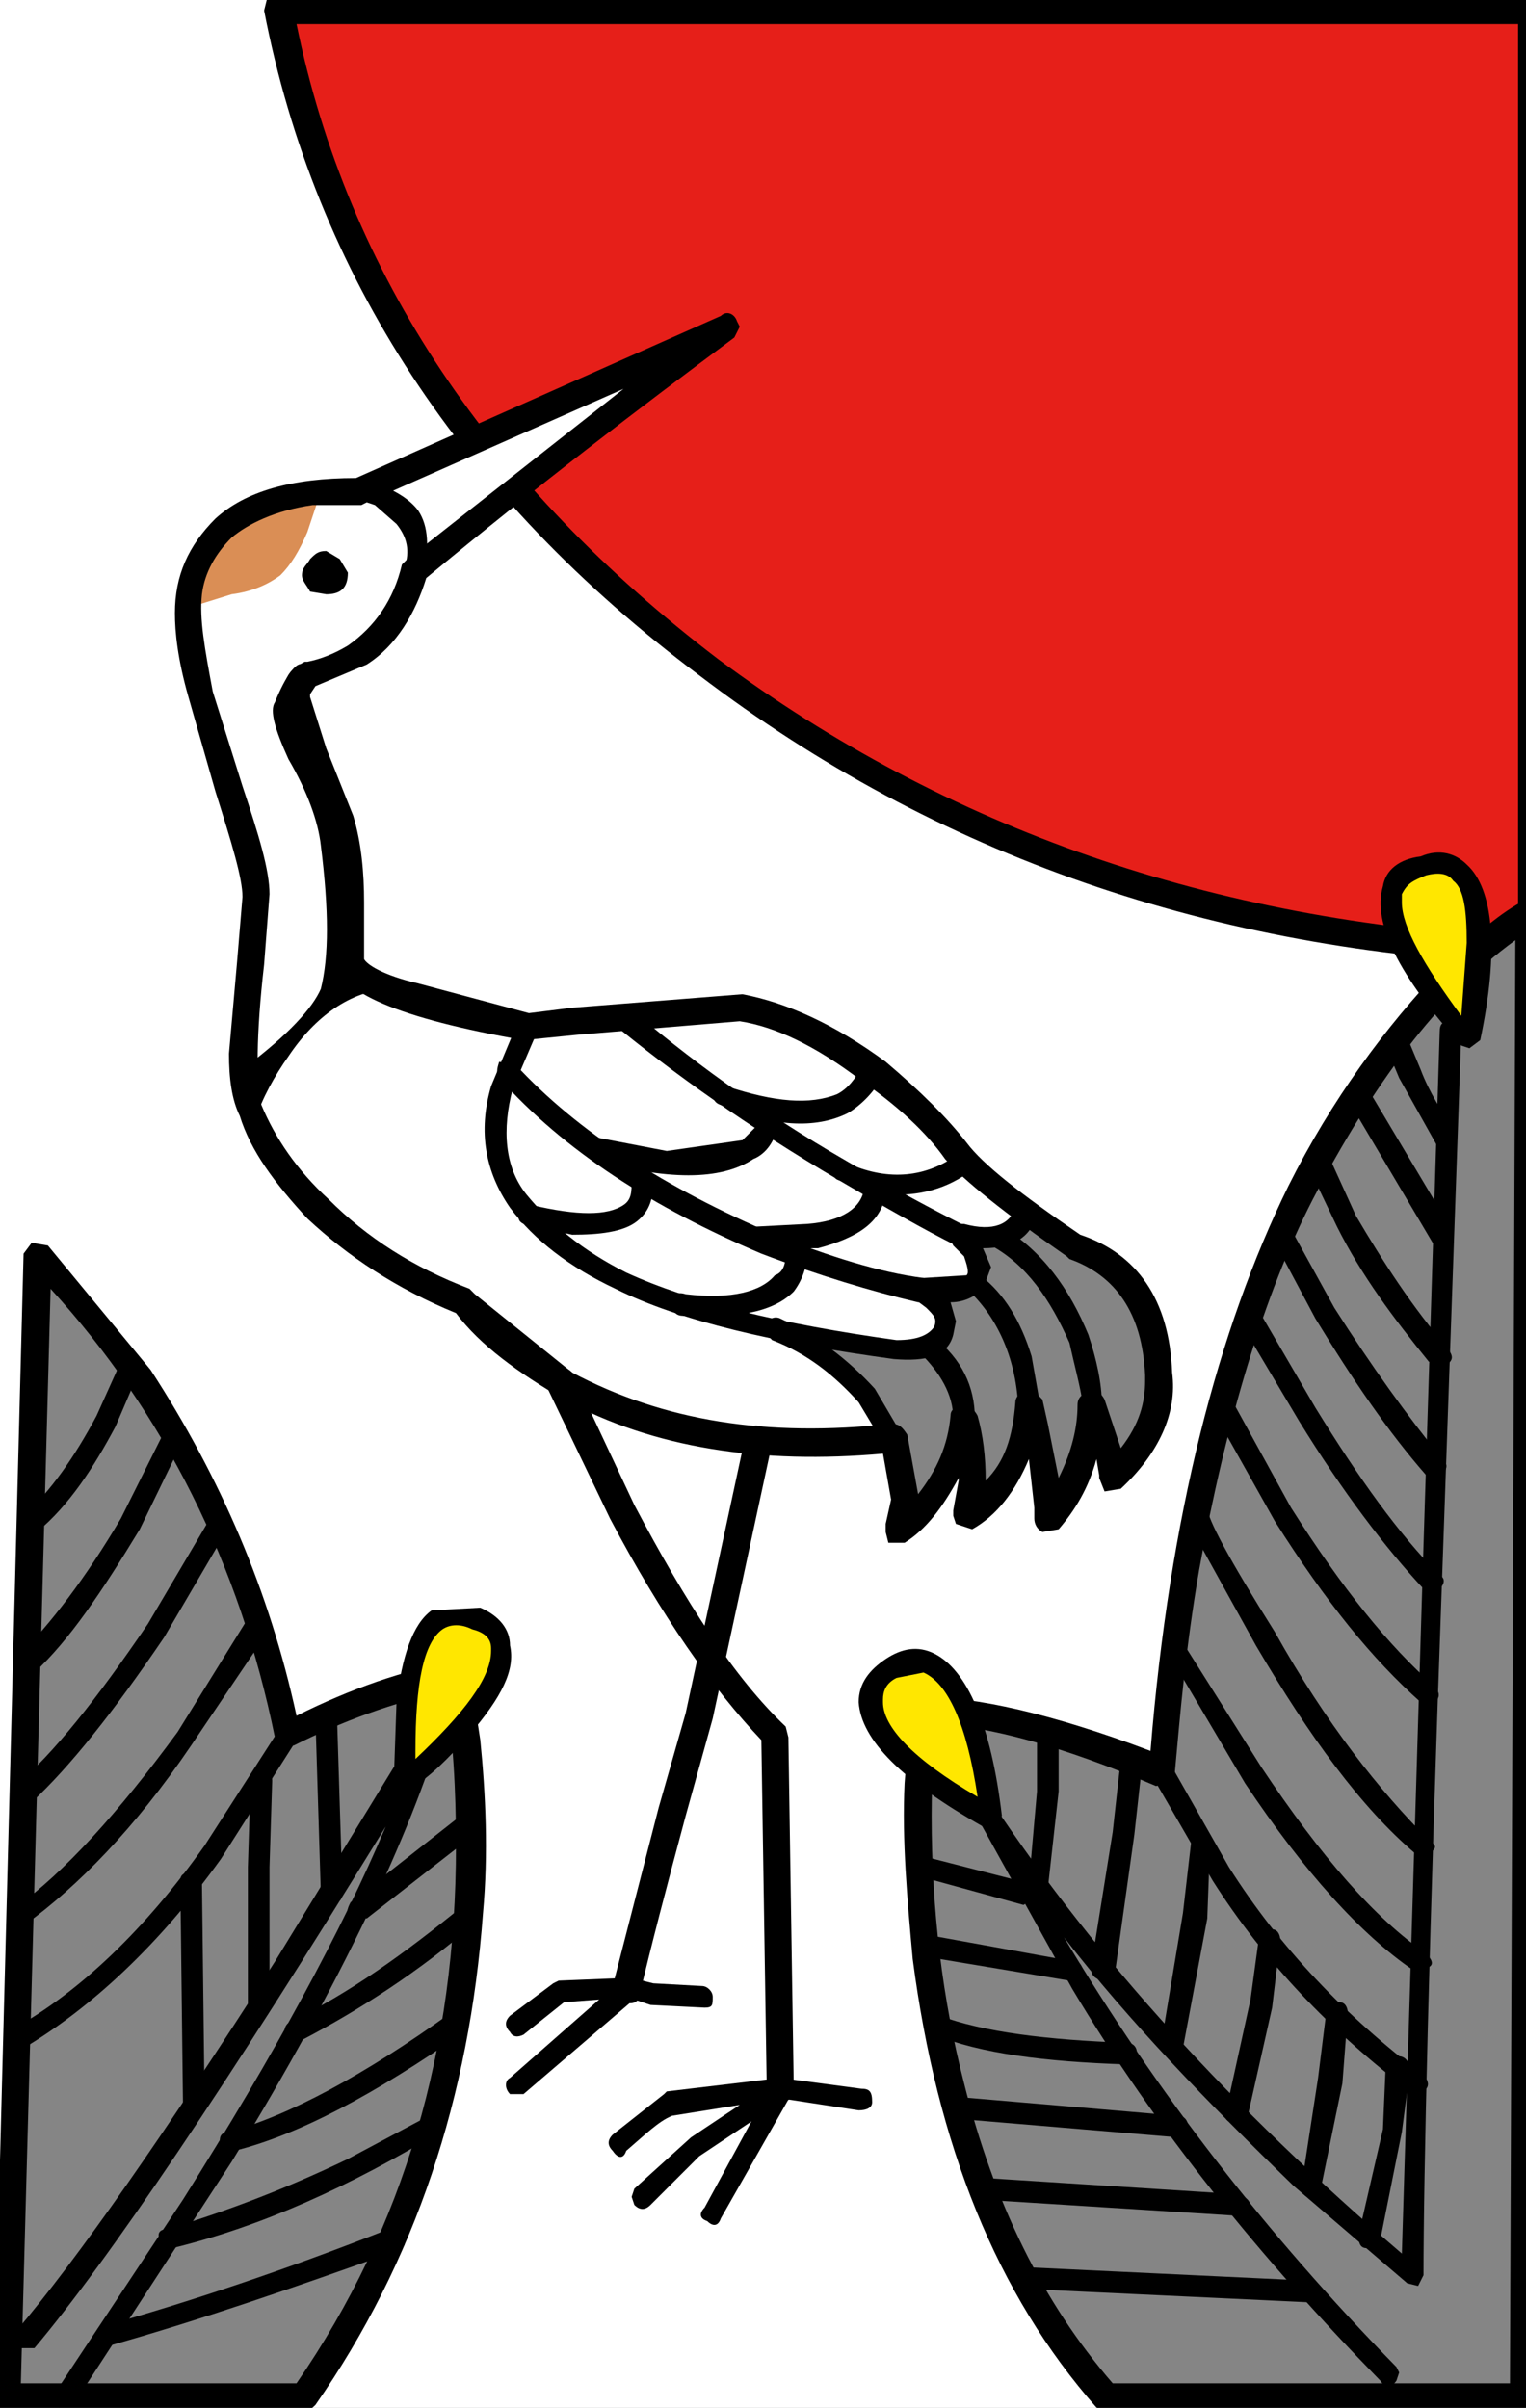 <?xml version="1.0" encoding="utf-8"?>
<!-- Generator: Adobe Illustrator 13.0.0, SVG Export Plug-In . SVG Version: 6.00 Build 14948)  -->
<!DOCTYPE svg PUBLIC "-//W3C//DTD SVG 1.1//EN" "http://www.w3.org/Graphics/SVG/1.1/DTD/svg11.dtd">
<svg version="1.1" id="圖層_1" xmlns="http://www.w3.org/2000/svg" xmlns:xlink="http://www.w3.org/1999/xlink" x="0px" y="0px"
	 width="372px" height="587px" viewBox="0 0 372 587" enable-background="new 0 0 372 587" xml:space="preserve">
<rect x="0" y="0" width="372" height="587" fill="#333333" stroke="none"/>
<path id="PATH77" fill="none" stroke="#000000" stroke-width="3" stroke-miterlimit="100" d="M370.59,585.26H3.92V2.74h366.67
	V585.26L370.59,585.26z"/>
<g>
	<g>
		<rect width="372" height="587" fill="#FFFFFF" fill-opacity="1.0"/>
	</g>
	<g>
		<g>
			<path fill="#E61F19" d="M373.361,231.826V2.564H67.674C80.19,65.805,114.45,119.169,171.763,162.651
				C229.081,205.474,296.279,228.533,373.361,231.826z"/>
		</g>
	</g>
	<g>
		<g>
			<path d="M67.674-0.73l-2.635,0.656l-0.658,2.638c12.517,64.561,48.091,118.585,106.067,162.063
				c57.977,44.141,125.168,67.199,202.249,70.492l2.639-0.658l1.319-2.635V2.564c0-2.638-1.319-3.294-3.294-3.294H67.674z
				 M370.066,5.858v222.675c-74.45-3.955-139.012-26.354-195.009-67.855C119.719,118.511,84.803,67.125,72.286,5.858H370.066z"/>
		</g>
	</g>
	<g>
		<g>
			<path fill="#858585" d="M354.254,238.416c-13.832,13.834-26.353,31.619-36.892,52.704c-12.521,23.721-22.4,54.678-28.335,92.231
				c-3.293,19.102-4.604,34.914-5.924,48.748c-25.033-10.539-44.797-15.146-57.974-15.146l-1.319,17.125
				c-0.662,14.487,0.656,28.326,1.977,42.167c5.27,44.791,19.766,81.023,43.479,108.038h102.113l1.318-361.68
				C367.431,225.896,360.841,231.166,354.254,238.416z"/>
		</g>
	</g>
	<g>
		<g>
			<path d="M374.018,219.969c-0.655-0.66-2.639-0.66-3.295,0c-5.931,3.294-11.856,8.564-19.106,15.81
				c-13.832,14.491-27.009,32.281-37.548,53.364c-17.131,34.916-28.987,80.371-33.602,137.692
				c-24.378-9.228-42.822-13.177-55.336-13.177c-2.639,0-3.294,1.313-3.294,3.296l-1.319,17.781
				c-0.662,13.831,0.656,28.334,1.976,42.82c5.933,45.462,20.42,81.696,44.798,109.36l1.975,0.662H371.38l3.295-3.295l1.318-361.68
				L374.018,219.969z M319.993,292.438c14.496-27.672,30.309-49.41,49.411-63.246l-1.319,351.8h-96.838
				c-17.134-19.765-28.991-44.143-36.233-73.132c-5.275-20.422-7.908-42.157-7.908-65.218c0-10.543,0.656-18.445,1.319-22.396
				c12.515,0.657,30.302,5.263,53.36,15.145l3.295-0.655l1.316-2.637c1.318-14.49,2.631-30.304,5.928-49.41
				C298.911,346.454,308.137,315.496,319.993,292.438z"/>
		</g>
	</g>
	<g>
		<g>
			<path fill="#FFE700" d="M357.548,252.908c1.976-7.907,3.293-15.153,3.293-23.059c0-14.493-4.613-21.081-13.831-18.448
				c-9.227,1.98-10.546,9.882-2.639,23.06C347.666,241.048,352.278,247.638,357.548,252.908z"/>
		</g>
	</g>
	<g>
		<g>
			<path d="M357.548,210.743c-2.638-2.635-6.59-3.951-11.202-1.975c-5.269,0.659-8.563,3.293-9.219,7.246
				c-2.638,9.222,3.95,21.741,19.102,38.869l1.977,0.66l2.637-1.978C365.453,231.826,364.135,216.674,357.548,210.743z
				 M354.254,214.696c2.638,1.978,3.294,7.248,3.294,15.153l-1.32,17.788c-9.218-12.519-14.493-21.741-14.493-27.668v-1.979
				c1.318-2.634,2.638-3.294,5.933-4.609C350.302,212.722,352.935,212.722,354.254,214.696z"/>
		</g>
	</g>
	<g>
		<g>
			<path fill="#FFE700" d="M241.6,443.304c-1.316-8.567-2.636-16.469-5.273-23.057c-4.605-14.502-11.194-19.106-19.766-13.175
				c-7.899,5.263-5.926,12.512,5.933,23.057C227.762,434.735,234.352,438.687,241.6,443.304z"/>
		</g>
	</g>
	<g>
		<g>
			<path d="M227.762,403.114c-3.949-1.976-7.906-1.318-11.857,1.317c-3.948,2.641-6.586,5.934-6.586,10.539
				c0.656,9.226,10.537,19.107,30.303,30.304h3.292l1.319-2.633C241.6,420.247,235.669,407.072,227.762,403.114z M238.309,438.03
				c-15.815-9.228-23.061-17.126-23.061-23.06v-0.656c0-1.979,0.656-3.949,3.294-5.274l6.589-1.313
				C231.057,410.365,235.669,420.247,238.309,438.03z"/>
		</g>
	</g>
	<g>
		<g>
			<path d="M353.597,248.956c-1.98,0-2.639,0.658-2.639,2.635l-3.948,125.171l-5.275,172.608
				c-41.504-35.578-74.443-71.813-99.479-109.358c-0.656-1.325-1.974-1.98-3.292-1.325c-1.319,1.325-1.978,1.981-1.319,3.295
				l23.721,42.821c20.421,34.266,46.115,65.879,75.1,95.525c1.319,1.98,2.638,1.98,3.958,0l0.655-1.968l-0.655-1.325
				c-31.629-32.278-58.637-67.193-81.039-104.747c15.813,20.427,34.923,40.19,55.999,60.612l27.671,23.714l2.636,0.655l1.321-2.631
				c0-23.721,1.313-81.688,4.605-171.951l4.611-131.098C356.228,250.27,354.91,248.956,353.597,248.956z"/>
		</g>
	</g>
	<g>
		<g>
			<path d="M285.734,430.785c-0.654-1.319-1.976-1.981-3.949-1.319c-1.318,0.663-1.975,1.978-0.657,3.957l14.488,25.026
				c12.521,19.765,28.99,36.896,48.099,51.393c0.656,1.313,2.631,1.313,3.951-0.656c0.656-0.661,0.656-1.981-0.656-3.295
				c-19.107-14.5-34.922-30.971-47.436-50.733L285.734,430.785z"/>
		</g>
	</g>
	<g>
		<g>
			<path d="M288.372,400.482c-0.656-1.325-1.317-2.637-3.292-1.325c-1.32,0.661-1.977,1.981-0.656,3.295l19.102,32.283
				c14.494,21.746,28.325,36.891,40.847,45.461c1.975,1.312,3.295,1.312,3.951-0.656c1.317-0.663,0.662-1.983-0.656-3.294
				c-12.521-8.571-25.695-23.721-40.186-45.461L288.372,400.482z"/>
		</g>
	</g>
	<g>
		<g>
			<path d="M294.305,367.544c-0.662-1.328-1.979-1.981-3.294-0.664c-1.981,0.664-2.639,1.32-1.981,3.295l17.134,30.966
				c13.175,22.399,25.688,39.527,38.865,50.724c1.317,1.322,2.639,1.322,3.295,0c1.979-1.313,1.979-1.969,0-3.297
				c-11.858-11.851-25.033-28.319-37.547-50.72C299.574,380.059,294.305,370.175,294.305,367.544z"/>
		</g>
	</g>
	<g>
		<g>
			<path d="M300.229,341.189c0-1.323-1.975-2.637-3.293-1.323c-1.975,0.661-1.975,1.979-1.319,3.957l15.159,27.013
				c12.514,19.766,23.714,33.596,35.569,44.135l3.956-0.656c0.656-0.655,0.656-1.979-0.661-3.293
				c-11.2-9.881-22.396-23.713-34.917-43.478L300.229,341.189z"/>
		</g>
	</g>
	<g>
		<g>
			<path d="M306.818,319.445c-0.656-1.977-1.977-1.977-3.294-1.313c-1.977,1.313-1.977,2.632-1.319,3.948l14.496,24.373
				c10.543,17.133,21.082,30.972,30.309,40.854h3.948c1.32-1.328,1.32-2.639,0-3.295c-9.881-9.882-19.762-23.722-30.301-40.854
				L306.818,319.445z"/>
		</g>
	</g>
	<g>
		<g>
			<path d="M314.724,299.682c-0.655-1.975-1.974-1.975-3.292-1.313c-1.977,0.656-2.639,1.97-1.318,3.295l10.545,19.762
				c9.219,15.147,17.782,27.668,27.009,38.206c1.975,0.661,3.292,0.661,3.949,0c1.318-1.97,1.318-2.633,0-3.95
				c-8.563-10.539-17.126-22.402-26.354-36.892L314.724,299.682z"/>
		</g>
	</g>
	<g>
		<g>
			<path d="M323.95,281.896c-0.661-1.319-1.979-2.636-3.293-1.319c-1.981,0.659-2.639,1.319-1.981,3.292l7.251,15.154
				c5.924,11.859,13.831,22.4,22.396,32.939l4.611,0.656c1.319-1.313,1.319-1.975,0-3.948c-8.563-9.883-15.808-21.085-22.396-32.284
				L323.95,281.896z"/>
		</g>
	</g>
	<g>
		<g>
			<path d="M333.833,266.085c0.656,1.317,0,1.975-1.982,2.633c-0.653,1.316-1.975,0.66-3.292-0.658l21.082,35.57
				c0.661,1.328,1.976,1.328,3.956,0.664c0.657-0.664,0.657-2.631,0.657-3.956L333.833,266.085z"/>
		</g>
	</g>
	<g>
		<g>
			<path d="M343.053,252.908c-0.655-1.318-1.976-1.978-3.295-1.318c-1.975,0-1.975,1.318-1.975,3.293l3.294,7.907l9.225,16.47
				l3.952,1.316c0.656-1.316,1.317-2.635,0.656-4.61c-3.295-4.613-6.588-9.882-8.564-15.155L343.053,252.908z"/>
		</g>
	</g>
	<g>
		<g>
			<path d="M249.5,552.664c-1.311,0-2.631,0.656-3.292,1.976c0,1.976,1.317,3.293,2.638,3.293l69.83,3.295
				c1.981,0,2.64-1.317,2.64-3.295c0-1.317-0.657-1.975-2.64-1.975L249.5,552.664z"/>
		</g>
	</g>
	<g>
		<g>
			<path d="M239.62,530.919c-1.978-0.656-3.295,0-3.295,1.981c0,1.976,0.661,3.293,2.639,3.293l62.585,3.952l2.639-0.657l0.655-1.32
				c0-1.975-1.317-2.631-3.294-3.292L239.62,530.919z"/>
		</g>
	</g>
	<g>
		<g>
			<path d="M233.031,511.154c-1.313,0-2.633,1.325-2.633,2.638c-0.662,1.98,0.656,2.638,1.977,2.638l54.68,4.607l2.639-1.97
				c0-2.639-1.32-3.295-2.639-3.295L233.031,511.154z"/>
		</g>
	</g>
	<g>
		<g>
			<path d="M229.081,491.391c-1.319-0.655-3.294,0-3.294,1.324c-0.656,1.97,0,3.294,1.975,3.294
				c11.202,4.606,27.016,6.589,46.779,7.245c1.313,0,2.632-0.656,2.632-2.639c0-1.313-0.655-2.639-2.632-2.639
				C255.434,497.321,239.62,495.347,229.081,491.391z"/>
		</g>
	</g>
	<g>
		<g>
			<path d="M225.787,471.626c-1.319,0-2.639,0-3.295,1.981c0,1.313,0.656,2.639,2.639,3.293l35.571,5.934
				c1.976,0,3.294,0,3.294-1.982c0-1.312-0.657-2.638-1.977-2.638L225.787,471.626z"/>
		</g>
	</g>
	<g>
		<g>
			<path d="M225.131,452.525c-1.982-0.662-3.294,0-3.294,1.316c-1.319,1.978-0.663,3.296,1.312,3.296l26.353,7.243l3.295-1.977
				c0-1.974-0.655-2.629-1.976-3.293L225.131,452.525z"/>
		</g>
	</g>
	<g>
		<g>
			<path d="M258.07,422.217c0-1.97-0.663-1.97-2.639-1.97c-1.318,0-2.638,0.657-2.638,1.97v14.5l-1.976,22.396
				c-0.656,1.319,0,2.631,1.318,3.293c1.975,0.664,3.295-0.662,3.295-1.974l2.639-23.716V422.217L258.07,422.217z"/>
		</g>
	</g>
	<g>
		<g>
			<path d="M275.854,426.835c-1.313,0-2.633,0-2.633,1.969l-1.974,17.796l-5.274,32.94c0,1.968,0.661,2.629,2.637,3.294
				c1.318,0,2.639-0.665,3.295-2.638l4.613-32.94l1.974-17.79C278.49,427.491,277.834,426.835,275.854,426.835z"/>
		</g>
	</g>
	<g>
		<g>
			<path d="M292.324,446.6c-1.313,0-1.975,0.656-1.975,2.632l-1.979,17.133l-5.27,31.613c-0.662,1.981,0.656,2.639,1.978,3.295
				c1.976,0.662,2.636,0,3.292-1.97l5.934-31.628l0.656-17.779C294.962,447.912,294.305,446.6,292.324,446.6z"/>
		</g>
	</g>
	<g>
		<g>
			<path d="M310.112,470.315c-1.977-0.657-2.632,0-3.294,2.636l-1.977,14.487l-5.932,27.009c-0.656,1.981,0,2.639,1.98,3.295
				c1.313,0.663,2.633,0,3.295-1.97l5.926-26.351l1.976-16.472C312.088,471.626,311.432,470.315,310.112,470.315z"/>
		</g>
	</g>
	<g>
		<g>
			<path d="M326.583,488.095c-1.977,0-3.294,0.665-3.294,2.641l-1.975,15.813l-3.952,25.697c-0.661,1.311,0,2.632,1.313,3.293
				c1.981,0.656,2.64,0,3.295-1.982l5.273-25.694l1.313-17.125C328.559,489.423,327.901,488.095,326.583,488.095z"/>
		</g>
	</g>
	<g>
		<g>
			<path d="M341.077,501.271c-1.977,0-3.294,1.326-3.294,2.641l-0.656,15.156l-5.931,25.688c0,1.319,0,3.294,1.974,3.294
				c1.319,1.319,2.639,0,3.294-1.975l5.271-26.354l1.98-15.155C343.715,502.598,342.396,501.271,341.077,501.271z"/>
		</g>
	</g>
	<g>
		<g>
			<path fill="#858585" d="M74.263,584.284c24.377-34.914,38.209-74.442,40.187-119.246c1.316-14.487,0.66-27.664-1.318-41.498
				l-1.977-15.813c-14.495,3.295-27.669,7.899-40.847,15.15c-6.588-31.621-18.444-59.954-36.233-86.307L9.041,305.614l-7.247,278.67
				H74.263L74.263,584.284z"/>
		</g>
	</g>
	<g>
		<g>
			<path d="M114.45,407.072c0-1.327-1.318-2.641-3.953-1.984c-11.857,1.984-25.034,6.59-38.211,13.178
				c-6.587-30.301-18.448-57.974-35.577-84.324L11.676,303.63l-3.954-0.655l-1.975,2.641L-1.5,584.284l0.659,2.633l2.635,0.662
				h72.469c1.318,0,1.975-0.662,2.635-1.318c24.377-34.916,37.552-75.105,40.847-119.896c1.315-14.5,0.659-28.989-0.66-42.167
				L114.45,407.072z M67.015,423.54l1.979,1.97h2.635c11.857-5.926,24.373-10.539,36.892-13.175
				c1.977,11.205,2.635,24.382,2.635,37.561c0,49.407-12.515,92.887-38.869,131.097H5.088l7.247-266.815
				C40.003,344.484,58.452,381.375,67.015,423.54z"/>
		</g>
	</g>
	<g>
		<g>
			<path d="M106.542,417.607c-1.975,0-2.635,0-3.293,1.314l-36.234,59.291C40.003,520.38,18.923,550.682,3.77,568.479
				c-0.656,1.967-0.656,2.631,0.659,3.948h3.954c17.789-21.083,46.776-63.903,85.645-127.152
				c-10.542,25.041-27.012,55.341-49.411,90.919l-30.964,46.771l-0.657,1.318l1.315,2.633l3.954-1.313l38.209-58.636
				c27.012-44.135,43.482-79.713,51.389-106.063C107.862,419.584,107.862,418.923,106.542,417.607z"/>
		</g>
	</g>
	<g>
		<g>
			<path fill="#FFE700" d="M98.64,434.079l16.47-16.472c9.222-11.862,9.222-19.762,1.314-23.713
				c-8.562-3.295-14.492,1.969-17.13,16.471C98.64,418.266,97.98,425.51,98.64,434.079z"/>
		</g>
	</g>
	<g>
		<g>
			<path d="M117.084,391.913l-11.857,0.655c-4.613,3.295-7.248,11.207-8.567,22.402l-0.659,19.107l1.319,2.638l2.635-0.662
				c4.612-2.632,9.222-7.251,14.495-13.177c7.904-9.22,11.199-15.807,9.882-21.738C124.332,397.189,121.697,393.896,117.084,391.913
				z M119.719,401.796v0.656c0,6.588-6.587,15.155-18.445,26.352v-1.969c0-16.47,1.975-26.353,6.588-29.646
				c1.975-1.326,4.609-1.326,7.248,0C117.744,397.848,119.719,399.157,119.719,401.796z"/>
		</g>
	</g>
	<g>
		<g>
			<path d="M71.628,420.247c-1.979-0.663-2.635,0-3.955,1.97l-17.788,27.679c-14.492,20.421-30.303,35.569-46.772,44.789
				c-1.979,1.324-2.638,2.638-1.319,3.957c0.66,1.317,1.976,1.975,3.954,0.661c16.469-9.88,32.94-25.039,48.091-46.115l18.448-28.99
				C73.603,422.217,72.943,420.904,71.628,420.247z"/>
		</g>
	</g>
	<g>
		<g>
			<path d="M63.72,393.234c-0.66-0.666-1.974-0.666-3.294,1.315l-17.128,27.666C28.806,441.98,15.629,456.481,3.77,465.038
				c-1.976,1.325-1.976,1.979-0.656,3.293c0.656,1.327,1.315,1.327,3.293,0.663c12.517-9.218,26.353-23.058,40.184-43.484
				l19.108-28.32C66.355,395.863,65.699,393.896,63.72,393.234z"/>
		</g>
	</g>
	<g>
		<g>
			<path d="M54.499,368.2c-1.32-0.656-2.635,0-3.295,1.975l-15.15,25.688c-12.521,18.451-23.058,31.628-32.284,39.527
				c-0.656,1.325-1.316,1.982,0,3.295l3.953,0.662c9.223-8.563,19.764-21.74,32.281-40.19l15.813-27.009
				C56.473,370.836,56.473,369.514,54.499,368.2z"/>
		</g>
	</g>
	<g>
		<g>
			<path d="M43.297,347.779c-1.315-0.664-1.975,0-3.294,1.313l-10.539,21.082c-8.566,14.495-17.13,25.688-25.036,33.602
				c-0.659,1.97-0.659,3.297,0,3.951c1.319,1.313,2.635,1.313,3.954,0c8.563-7.908,16.469-19.763,25.692-34.922l10.542-21.732
				C45.936,349.749,45.275,348.436,43.297,347.779z"/>
		</g>
	</g>
	<g>
		<g>
			<path d="M32.76,330.646c-1.979-0.662-3.295,0-3.295,1.316l-5.932,13.178c-5.269,9.883-11.198,18.445-17.785,24.371
				c-1.319,0.662-1.319,1.98,0,3.957c1.316,1.318,2.635,1.318,3.293,0c7.904-6.59,13.836-15.809,19.105-25.689l5.928-13.84
				C34.734,331.964,34.075,330.646,32.76,330.646z"/>
		</g>
	</g>
	<g>
		<g>
			<path d="M46.591,456.481c-1.975,0-2.634,0.656-2.634,1.968l0.659,55.343c0,1.98,1.319,2.638,2.635,2.638l2.635-2.638
				l-0.657-55.343C49.229,457.139,47.91,456.481,46.591,456.481z"/>
		</g>
	</g>
	<g>
		<g>
			<path d="M63.72,432.1c-1.314,0-2.634,0.661-2.634,1.979l-0.66,21.077v34.267c0,1.968,1.32,2.629,2.635,2.629
				c1.979,0,2.638-1.316,2.638-2.629v-34.267l0.656-21.077C66.355,432.761,65.699,432.1,63.72,432.1z"/>
		</g>
	</g>
	<g>
		<g>
			<path d="M82.168,418.923c0-1.969-1.318-3.296-2.637-3.296c-1.976,0-2.634,1.327-2.634,3.296l1.318,42.82
				c0,1.326,1.316,1.981,3.294,1.981c1.314,0,1.975-0.655,1.975-2.637L82.168,418.923z"/>
		</g>
	</g>
	<g>
		<g>
			<path d="M113.132,441.98l-27.669,21.744c-0.66,1.313-1.318,2.639,0,3.293l3.951,0.656l27.01-21.075
				c-1.314,0.656-2.635,0-3.292-1.324C111.815,444.618,111.815,443.304,113.132,441.98z"/>
		</g>
	</g>
	<g>
		<g>
			<path d="M114.45,463.726l-1.318,0.656c-14.492,11.864-28.329,21.744-42.164,28.333c-1.318,0.657-1.975,1.97-1.318,3.294
				c0.658,1.313,1.979,1.969,3.953,1.313c13.835-7.244,28.33-16.471,42.822-28.99c1.32-0.656,1.32-1.968,0-3.293L114.45,463.726z"/>
		</g>
	</g>
	<g>
		<g>
			<path d="M113.132,491.391l-3.295-0.655c-21.079,15.155-39.529,25.038-54.02,28.988c-1.979,0-2.639,1.313-1.979,3.295l3.294,1.312
				c15.81-3.949,34.26-13.831,55.999-28.982C114.45,494.028,114.45,493.372,113.132,491.391z"/>
		</g>
	</g>
	<g>
		<g>
			<path d="M107.862,515.772c-1.32-1.325-1.978-1.325-3.295,0L84.803,526.31c-16.47,7.901-30.965,13.179-44.141,17.127
				c-1.975,0-2.635,1.319-1.315,3.296c0,1.317,0.656,2.638,2.635,1.317c21.738-5.27,43.481-15.149,65.22-28.327
				C109.177,519.067,109.177,517.742,107.862,515.772z"/>
		</g>
	</g>
	<g>
		<g>
			<path d="M97.98,545.419c0-1.98-1.32-1.98-3.294-1.98c-25.036,9.883-48.75,17.789-69.834,23.716c-1.319,0-1.319,1.325-1.319,3.292
				c0.66,1.326,1.319,1.981,3.295,1.326c21.082-5.932,44.141-13.84,69.833-23.059C98.64,548.051,99.294,546.732,97.98,545.419z"/>
		</g>
	</g>
	<g>
		<g>
			<path fill="#FFFFFF" d="M86.12,160.018c7.248-5.272,13.175-11.862,15.155-21.084c26.352-21.079,51.384-40.843,75.761-59.292
				l-88.938,40.187l-12.517,0.66c-9.226,1.316-16.47,3.953-20.422,7.904c-5.273,5.271-8.568,10.541-9.223,16.469
				c-0.66,5.933,0.655,13.835,3.293,24.377l7.904,27.011l5.273,21.74l-2.638,26.352c-0.656,11.86-0.656,21.083,1.318,26.352
				c2.634,7.906,8.564,16.469,15.812,23.717c9.882,9.882,22.397,17.133,36.234,23.058l24.377,19.764
				c21.739,12.517,48.749,16.472,80.37,13.178l1.977,8.563c1.318,5.933,0.662,11.201-0.655,14.496l6.588-6.59
				c5.269-5.925,7.907-13.176,9.226-21.083l1.313,8.57c1.317,7.243,0.661,12.513-0.656,15.146l6.587-5.926
				c5.27-5.27,7.244-12.515,8.564-21.74l2.639,9.227c1.975,7.9,1.975,13.833,1.975,19.104c6.588-7.252,10.539-16.472,10.539-27.673
				l2.637,7.246l2.639,10.543l6.587-7.251c3.951-5.926,5.271-12.514,4.606-18.438c-0.655-16.472-7.243-27.018-20.42-30.975
				c-14.496-9.878-24.377-17.78-28.989-23.053c-4.606-5.93-11.856-12.517-20.419-19.104c-11.859-9.223-22.403-13.835-32.282-15.812
				l-31.625,1.977l-20.42,2.632L106.545,245c-13.835-3.953-21.08-7.246-21.08-10.54v-14.492c0-6.588-0.66-13.837-2.638-20.422
				l-9.222-22.401c-2.634-6.587-1.974-11.201,1.979-12.519C78.875,163.971,82.825,162.651,86.12,160.018z"/>
		</g>
	</g>
	<g>
		<g>
			<path fill="#858585" d="M228.425,317.471c2.632,1.975,3.296,3.954,1.976,6.588c-1.318,3.957-5.27,5.926-11.857,4.613
				l-29.648-4.613c9.224,3.293,16.473,9.219,22.397,16.469l6.588,9.884l1.978,8.563c1.317,5.932,0.662,11.2-0.656,14.495l6.588-6.59
				c5.27-5.925,7.906-13.176,9.227-21.083l1.313,8.57c1.318,7.244,0.66,12.513-0.656,15.146l6.587-5.927
				c5.271-5.271,7.244-12.515,8.564-21.739l2.639,9.226c1.974,7.901,1.974,13.833,1.974,19.103
				c6.588-7.251,10.539-16.471,10.539-27.672l2.637,7.246l2.64,10.543l6.587-7.251c3.951-5.926,5.27-12.515,4.607-18.437
				c-0.656-16.473-7.244-27.019-20.422-30.976l-11.856-8.56c-1.317,3.953-3.955,5.931-8.563,6.593l-6.586-0.662l2.631,3.957
				c1.319,3.292,1.319,5.926,0,7.242c-2.631,3.296-6.588,3.95-13.176,1.976L228.425,317.471z"/>
		</g>
	</g>
	<g>
		<g>
			<path fill="#DA8E55" d="M78.216,119.829c-11.201,1.32-18.448,4.613-23.057,8.564c-5.93,5.931-9.223,12.52-9.223,19.762
				l10.538-3.293c5.273-0.656,9.226-2.634,11.86-4.609c2.635-2.635,4.609-5.929,6.587-10.542L78.216,119.829z"/>
		</g>
	</g>
	<g>
		<g>
			<path d="M179.67,78.328c-0.66-1.98-2.635-2.64-3.953-1.32L86.78,116.536c-15.812,0-27.012,3.293-34.256,9.882
				c-6.588,6.587-9.883,13.835-9.883,23.057c0,4.613,0.657,11.203,3.295,20.424l6.588,23.058
				c3.949,12.516,6.587,21.081,6.587,25.693l-1.318,15.81l-1.977,22.398c0,5.931,0.656,11.201,2.635,15.155
				c2.634,8.563,8.563,16.468,16.469,25.032c9.882,9.225,21.739,17.129,36.234,23.055c5.93,7.914,15.152,14.504,26.354,21.09
				c21.739,11.851,48.091,15.808,77.739,13.177l1.978,11.194l-1.32,5.932v1.977l0.656,2.629h3.957
				c5.27-3.293,9.219-8.555,13.176-15.807v0.663l-1.318,7.245v1.313l0.656,1.98l3.955,1.313c5.926-3.293,10.539-9.219,13.834-17.126
				l1.318,11.864v2.631c0,1.318,0.655,2.631,1.975,3.295l3.957-0.664c3.949-4.604,7.244-9.882,9.22-17.125l0.663,3.95v0.661
				l1.313,3.295l3.955-0.663c9.221-8.557,13.834-18.438,12.514-28.319c-0.653-17.797-8.562-28.989-22.396-33.604
				c-14.493-9.882-23.719-17.132-27.67-22.4c-4.612-5.928-11.201-12.516-19.765-19.763c-12.52-9.224-24.377-14.495-34.914-16.47
				l-41.507,3.293l-10.542,1.316l-27.009-7.246c-8.565-1.976-12.519-4.612-13.175-5.931v-13.831c0-7.248-0.66-14.496-2.638-21.083
				l-6.588-16.471l-3.95-12.514v-0.66l1.316-1.977l12.517-5.271c7.246-4.611,11.86-12.517,14.494-21.08
				c27.012-22.402,52.045-41.507,75.103-58.636l1.32-2.635L179.67,78.328z M49.229,144.862c0.657-5.269,3.295-9.882,7.244-13.831
				c3.953-3.295,10.542-6.589,19.764-7.907h11.86l1.316-0.661L152,94.795L99.294,136.3l-1.314,1.318
				c-1.979,8.564-6.587,15.15-13.177,19.763c-3.293,1.977-6.587,3.297-9.882,3.951h-0.658c-2.634,1.318-3.955,2.638-4.613,4.613
				l-0.656,3.955c0,2.633,1.314,7.246,4.609,15.151l6.588,15.153c1.32,6.588,1.978,12.517,1.978,19.765v14.492
				c0,7.247,15.152,13.835,45.458,19.104l13.175-1.315l39.529-3.294c8.562,1.314,18.448,5.928,29.644,14.492
				c8.567,5.931,15.813,12.52,20.426,19.107c4.613,5.27,14.494,13.177,29.646,23.716l0.656,0.653
				c11.2,3.959,17.788,13.177,18.444,28.334v1.313c0,5.273-1.313,10.543-5.926,16.469l-3.957-11.852
				c-0.656-1.324-1.975-2.637-3.949-1.979c-1.318,0.655-2.639,1.317-2.639,3.293c0,5.276-1.313,11.201-4.605,17.789l-2.639-13.177
				l-1.318-5.926c-1.318-1.324-1.975-2.637-3.95-2.637c-1.317,0.656-2.638,1.975-2.638,3.293
				c-0.656,8.563-2.631,14.489-7.243,19.108c0-5.933-0.662-11.206-1.976-15.813c-0.664-1.318-1.981-2.639-3.295-2.639
				c-2.638,0.656-3.293,1.32-3.293,2.639c-0.664,7.243-3.295,13.176-7.908,19.107l-2.638-14.5c-1.317-1.971-1.976-2.635-3.948-2.635
				c-30.308,3.296-55.343-0.66-77.742-12.51l-23.717-19.108l-1.316-1.32c-13.835-5.271-25.036-12.513-34.259-21.738
				c-7.904-7.247-13.175-15.156-16.47-23.06c-1.314-5.272-1.314-17.128,0.661-34.259L65.7,217.99c0-5.929-2.638-14.491-6.587-26.354
				l-7.248-23.057C49.886,158.038,48.57,150.795,49.229,144.862z"/>
		</g>
	</g>
	<g>
		<g>
			<path d="M185.6,347.779c-1.977-0.664-3.295,0-3.955,2.631l-14.491,67.197l-6.588,23.061l-11.2,43.479
				c0,2.636,0.658,3.947,3.292,3.947c1.32,0.665,3.295,0,3.295-1.969c2.635-11.206,6.587-26.35,11.201-43.483l6.589-23.72
				l14.491-67.194C188.234,349.749,187.578,348.436,185.6,347.779z"/>
		</g>
	</g>
	<g>
		<g>
			<path d="M155.953,483.49c-0.66-0.656-1.975-1.321-3.295-1.321l-16.469,0.665l-1.315,0.656l-10.542,7.899
				c-1.318,1.324-1.318,2.639,0,3.956c0.661,1.318,1.975,1.318,3.295,0.662l9.882-7.914l8.562-0.656l-21.739,19.108
				c-1.318,0.656-1.318,2.639,0,3.951h3.295l27.667-23.716C155.953,486.126,155.953,484.803,155.953,483.49z"/>
		</g>
	</g>
	<g>
		<g>
			<path d="M153.979,482.169c-1.32-0.661-3.294,0-3.294,1.321c0,1.975,0,3.292,1.974,3.292l5.93,1.978l13.175,0.663
				c1.98,0,1.98-0.663,1.98-2.641c0-1.317-1.32-2.636-2.635-2.636l-11.86-0.656L153.979,482.169z"/>
		</g>
	</g>
	<g>
		<g>
			<path d="M191.527,420.904c-12.518-11.864-24.375-30.305-36.892-54.024l-15.153-32.274c-1.316-1.328-3.294-1.984-5.27-1.328
				c-1.318,0.664-1.318,1.981-1.318,3.296v0.661l15.81,32.94c12.521,23.722,25.037,41.503,36.895,54.021l1.318,84.988l1.316,1.97
				c0.658,1.325,0.658,1.325,1.975,1.325c1.98,0,3.294-1.325,3.294-3.295l-1.313-85.646L191.527,420.904z"/>
		</g>
	</g>
	<g>
		<g>
			<path d="M192.848,507.859c-0.656-1.313-1.977-1.97-2.639-1.313l-27.668,3.295l-0.658,0.656l-12.517,9.882
				c-1.316,1.319-1.316,2.639,0,3.949c1.318,1.98,2.635,1.98,3.292,0c4.613-3.949,7.908-7.243,11.203-8.558l16.47-2.637
				l-11.861,7.901l-13.833,12.518l-0.658,1.982l0.658,1.969c1.316,1.325,2.635,1.325,3.951,0l11.86-11.852l21.741-14.5l0.656-1.97
				v-1.323H192.848z"/>
		</g>
	</g>
	<g>
		<g>
			<path d="M192.189,511.816l17.127,2.631c1.975,0,3.295-0.655,3.295-1.968c0-2.639-0.656-3.295-2.639-3.295l-19.765-2.639
				c-0.656-0.656-1.315,0-1.976,1.313l-16.472,30.309c-1.314,1.32-1.314,2.634,0.66,3.295c1.32,1.318,2.635,1.318,3.294-0.661
				L192.189,511.816z"/>
		</g>
	</g>
	<g>
		<g>
			<path d="M84.803,139.593l-1.979-3.292l-3.293-1.977c-1.976,0-2.634,0.656-3.951,1.977c-0.66,1.318-1.979,1.973-1.979,3.953
				c0,1.316,1.318,2.633,1.979,3.953l3.951,0.656C82.825,144.862,84.803,143.546,84.803,139.593z"/>
		</g>
	</g>
	<g>
		<g>
			<path d="M85.463,219.969c0-6.588-0.66-13.837-2.638-20.422l-9.222-22.401c-2.634-6.587-1.974-11.201,1.979-12.519
				c0-1.977-0.66-1.977-1.979-2.635c-1.316-0.66-3.953,2.635-6.587,9.222c-1.316,1.978,0,6.587,3.293,13.836
				c4.613,7.906,7.248,15.153,7.908,21.081c1.975,15.812,1.975,27.014,0,34.916c-1.979,4.613-7.908,11.202-18.448,19.104
				c0,3.953,0,7.25,1.318,10.542l1.32,1.978c1.314-4.613,4.609-10.541,7.902-15.153c6.589-9.882,15.155-15.812,24.377-16.471
				c-5.928-2.633-9.223-5.27-9.223-6.587V219.969z"/>
		</g>
	</g>
	<g>
		<g>
			<path d="M88.098,116.536c-1.318,0-2.635,0.66-2.635,1.975c0,2.638,0.657,3.294,1.975,3.294l3.955,1.319l5.268,4.612
				c2.634,3.295,3.295,6.588,1.979,10.537c0,1.32,0.655,2.64,1.975,3.296c1.975,0,2.635-0.657,2.635-1.977
				c1.318-5.929,1.318-11.2-1.317-15.151c-1.978-2.637-5.272-4.613-8.565-5.931L88.098,116.536z"/>
		</g>
	</g>
	<g>
		<g>
			<path d="M129.601,248.296c-1.316-1.319-2.635-0.658-3.294,0.66l-6.587,15.81c-3.295,11.202-1.316,21.084,4.612,29.647
				c5.93,7.907,14.492,14.494,25.692,19.765c15.812,7.904,38.869,13.174,67.855,17.131c7.908,0.656,13.178-0.66,14.496-5.931
				l0.656-3.296l-1.313-4.611c3.949,0,6.588-1.974,7.9-3.293l1.979-5.271l-1.979-4.612c7.249,0,11.861-2.631,13.175-8.563v-0.66
				l-1.976-2.634c-1.975,0-2.631,0-3.295,1.975c-1.316,3.956-5.27,5.926-12.512,3.956c-1.318,0-2.639,0-2.639,1.97
				c-0.655,0.663-0.655,1.981,0,3.292l2.639,2.641c0.655,1.979,1.313,3.951,0.655,4.613l-10.538,0.661
				c-1.318,0-2.639,0.655-3.294,1.968c0,1.327,0,3.295,1.312,3.295l2.64,1.981c1.976,1.976,2.638,2.636,1.976,4.606
				c-1.318,1.98-3.951,3.293-9.221,3.293c-28.333-3.949-50.072-9.219-65.884-16.469c-10.54-5.263-18.444-11.853-24.373-19.102
				c-5.271-6.589-5.931-15.812-3.293-25.694l5.927-13.835C131.58,250.931,131.58,249.614,129.601,248.296z"/>
		</g>
	</g>
	<g>
		<g>
			<path d="M125.648,259.496l-3.951-0.658c-0.66,1.975-0.66,2.635,0,3.953c15.812,17.787,37.55,31.622,63.903,42.824
				c13.833,5.27,27.011,9.226,38.21,11.855c1.977,0,2.633-0.662,3.295-2.631c0-1.326-0.662-2.64-1.976-3.295
				c-10.545-1.324-23.058-5.273-36.237-10.544C162.541,289.799,140.802,275.967,125.648,259.496z"/>
		</g>
	</g>
	<g>
		<g>
			<path d="M152.658,245.001h-3.953c-1.316,1.32-1.316,3.295,0,3.955c15.155,12.517,33.599,25.692,55.999,38.869
				c11.2,6.588,20.427,11.856,28.327,15.806c1.98,0.664,2.638,0.664,3.955-1.311c0.656-1.318,0.656-1.981-1.317-3.295
				c-7.907-3.953-17.79-9.227-28.989-15.813C184.939,270.695,167.154,257.52,152.658,245.001z"/>
		</g>
	</g>
	<g>
		<g>
			<path d="M129.601,293.752c-1.975-1.314-3.294-0.658-3.294,1.318c0,1.977,0,2.637,1.32,3.298l11.857,2.633
				c6.587,0,12.517-0.663,15.81-3.294c3.295-2.637,3.955-5.93,3.955-9.883l-0.66-1.975l-2.635-0.659
				c-1.316,0-1.975,0.659-1.975,2.634c0,2.636,0,4.613-1.978,5.928C148.049,296.389,140.802,296.389,129.601,293.752z"/>
		</g>
	</g>
	<g>
		<g>
			<path d="M142.118,279.261c0,1.976,0.658,2.636,1.979,3.294c18.444,5.27,31.621,5.27,39.526,0c3.295-1.318,5.27-4.613,5.93-7.907
				c0.656-1.975-0.66-2.633-1.975-3.293c-1.978,0-2.639,0.66-2.639,2.633l-3.949,3.955l-18.45,2.635l-17.129-3.295
				C144.097,277.282,142.776,277.942,142.118,279.261z"/>
		</g>
	</g>
	<g>
		<g>
			<path d="M213.268,258.838c-1.313-0.66-3.293-0.66-3.293,1.314c-1.313,2.638-3.295,5.273-5.927,6.59
				c-6.588,2.636-15.155,1.976-27.012-1.977c-1.318-1.318-1.978-0.66-3.293,0.66c0,1.977,0,3.293,1.975,3.953
				c12.517,5.27,23.062,5.93,30.962,1.977c3.295-1.977,6.588-5.27,8.568-9.222C215.248,260.813,215.248,258.838,213.268,258.838z"/>
		</g>
	</g>
	<g>
		<g>
			<path d="M196.797,304.958c0-1.328-1.313-1.983-3.294-1.983c-1.313,0-1.976,1.319-1.976,2.641c0,2.636-0.656,4.605-2.635,5.27
				c-3.292,3.956-10.542,5.924-21.74,4.612c-1.979-0.656-3.293,0-3.293,1.974c0,1.977,0.658,3.295,2.635,3.295
				c12.515,0.66,21.739-0.662,27.007-5.925C195.482,312.2,196.797,308.906,196.797,304.958z"/>
		</g>
	</g>
	<g>
		<g>
			<path d="M213.268,287.824c-1.313-0.66-1.977,0-2.633,1.975c-0.66,4.613-5.27,7.908-13.838,8.569l-12.514,0.655
				c-1.979,0-2.638,0.658-2.638,1.978c0,2.629,0.66,3.293,1.978,3.293h15.813c9.883-2.631,15.813-6.587,16.469-13.834
				C215.904,288.482,215.248,287.824,213.268,287.824z"/>
		</g>
	</g>
	<g>
		<g>
			<path d="M237.645,281.236c-1.318-0.659-1.976-1.319-3.949,0c-7.907,5.928-17.135,6.588-26.353,2.633
				c-1.978-1.314-2.639-0.658-3.957,0.661c-0.655,1.976,0,3.294,1.979,3.294l10.539,3.295c7.906,0.658,15.15-1.32,21.082-5.929
				C238.309,284.53,238.964,282.555,237.645,281.236z"/>
		</g>
	</g>
	<g>
		<g>
			<path d="M190.209,321.425c-1.316-0.661-3.291,0-3.291,1.972c-0.66,0.662,0,1.98,1.316,3.293
				c8.563,3.295,15.15,8.569,21.082,15.158l5.932,9.881c0.656,1.977,1.313,1.977,3.294,1.977c1.313-0.663,1.976-2.632,1.313-3.955
				l-6.59-11.195C206.68,331.309,198.777,325.377,190.209,321.425z"/>
		</g>
	</g>
	<g>
		<g>
			<path d="M227.762,326.033l-3.949,0.656c-1.319,0.66-1.319,1.981,0.655,3.295c4.613,4.619,7.907,9.882,7.907,15.813
				c0,1.318,0.656,2.639,2.639,2.639c1.973,0,2.631-1.319,2.631-2.639C237.645,337.896,234.352,331.309,227.762,326.033z"/>
		</g>
	</g>
	<g>
		<g>
			<path d="M238.964,310.884c-1.319-1.321-2.639-1.321-3.295,0l-0.655,1.316l0.655,1.976c7.243,6.588,11.856,16.471,12.521,28.327
				c0,1.981,0.656,2.638,2.631,1.981c1.318,0,2.64-0.661,2.64-2.639l-1.978-11.199C248.846,322.081,244.895,315.496,238.964,310.884
				z"/>
		</g>
	</g>
	<g>
		<g>
			<path d="M244.232,299.023l-3.295,1.313c-1.317,1.325-1.317,2.636,0.662,3.292c8.563,4.62,14.488,13.178,19.103,23.721
				c1.317,5.928,2.637,10.547,3.294,15.152c0,1.32,0.663,2.639,1.977,2.639c1.98,0,2.637-1.317,2.637-2.639
				c0-5.27-1.318-11.195-3.293-17.126C260.702,314.176,254.113,304.958,244.232,299.023z"/>
		</g>
	</g>
</g>
</svg>
